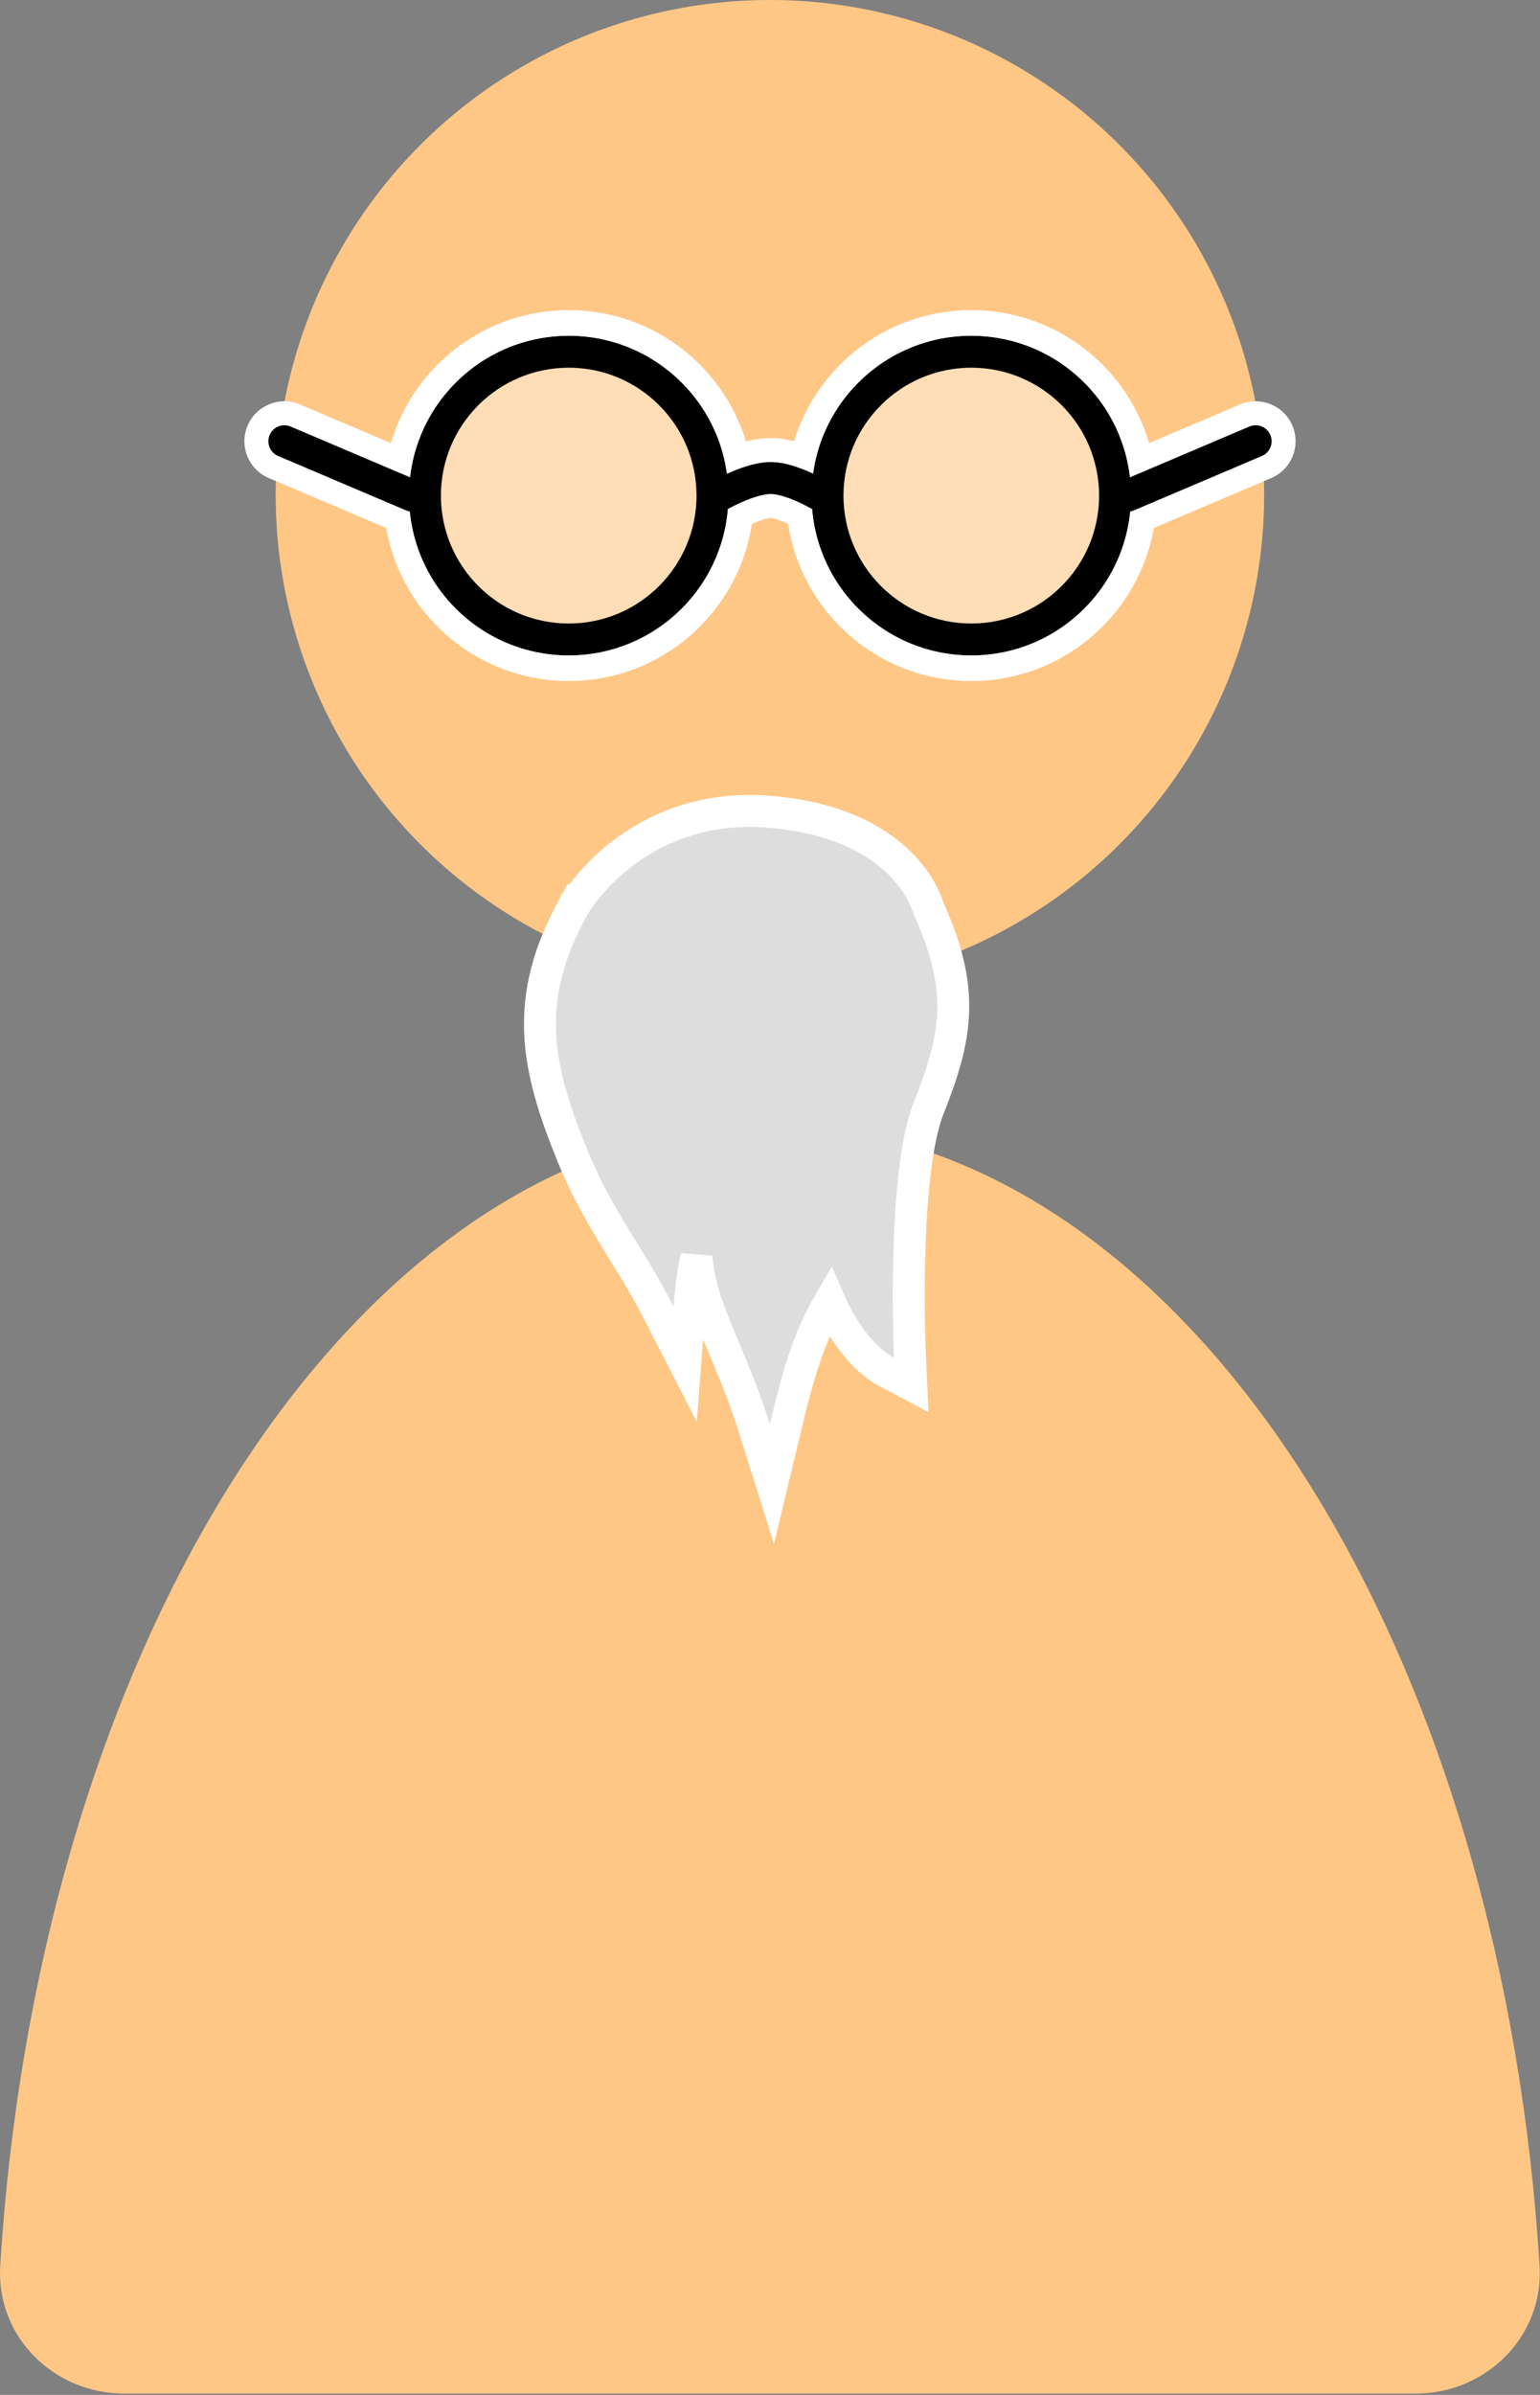 <svg width="482" height="749" viewBox="0 0 482 749" fill="none" xmlns="http://www.w3.org/2000/svg">
<rect x="0" y="0" width="482" height="749" fill="#808080" stroke="none"/>
<path d="M240.968 351.766C305.184 351.766 366.77 393.573 412.177 467.991C451.799 532.926 476.27 618.049 481.863 708.608C483.225 730.657 465.186 748.584 443.094 748.584H38.841C16.75 748.584 -1.289 730.657 0.072 708.608C5.666 618.049 30.137 532.926 69.758 467.991C115.166 393.573 176.752 351.766 240.968 351.766Z" fill="#FFC786"/>
<circle cx="240.968" cy="154.692" r="154.692" fill="#FFC786"/>
<path d="M226 154.502C226 154.502 235.141 149.375 241.5 149.502C247.489 149.622 256 154.502 256 154.502" stroke="white" stroke-width="25"/>
<path d="M397.889 149.504C404.243 146.804 407.204 139.464 404.504 133.111C401.804 126.757 394.464 123.796 388.111 126.496L397.889 149.504ZM353 155L357.889 166.504L397.889 149.504L393 138L388.111 126.496L348.111 143.496L353 155Z" fill="white"/>
<path d="M84.111 149.504C77.757 146.804 74.796 139.464 77.496 133.111C80.196 126.757 87.536 123.796 93.889 126.496L84.111 149.504ZM129 155L124.111 166.504L84.111 149.504L89 138L93.889 126.496L133.889 143.496L129 155Z" fill="white"/>
<circle cx="178" cy="155" r="45" fill="white" fill-opacity="0.4" stroke="black" stroke-width="10"/>
<circle cx="178" cy="155" r="54" stroke="white" stroke-width="8"/>
<circle cx="304" cy="155" r="45" fill="white" fill-opacity="0.4" stroke="black" stroke-width="10"/>
<circle cx="304" cy="155" r="54" stroke="white" stroke-width="8"/>
<path d="M226 154.502C226 154.502 235.141 149.375 241.5 149.502C247.489 149.622 256 154.502 256 154.502" stroke="black" stroke-width="10" stroke-linecap="round"/>
<path d="M353 155L393 138" stroke="black" stroke-width="10" stroke-linecap="round"/>
<path d="M129 155L89 138" stroke="black" stroke-width="10" stroke-linecap="round"/>
<path d="M194.574 267.123C204.685 259.32 220.153 252.032 241.383 253.912L242.351 254.003C262.549 255.978 274.667 263.047 281.789 270.169C285.37 273.75 287.592 277.25 288.934 279.924C289.604 281.26 290.055 282.389 290.347 283.223C290.484 283.616 290.586 283.944 290.66 284.197C296.19 296.479 298.624 306.356 298.333 316.238C298.041 326.121 295.029 335.532 290.59 346.734C288.637 351.663 287.211 358.895 286.238 367.294C285.275 375.605 284.791 384.714 284.578 393.207C284.365 401.689 284.424 409.495 284.536 415.182C284.592 418.023 284.662 420.332 284.718 421.926C284.745 422.723 284.769 423.341 284.786 423.758C284.795 423.966 284.802 424.124 284.807 424.229C284.809 424.281 284.81 424.32 284.812 424.346C284.812 424.358 284.812 424.368 284.812 424.374V424.381L285.22 433.125L277.481 429.033C271.574 425.91 266.593 419.758 263.089 413.805C261.823 411.655 260.677 409.4 259.702 407.155C253.321 418.053 250.096 428.66 245.804 446.559L241.591 464.126L236.172 446.893C233.581 438.654 230.865 431.835 228.323 425.731C225.814 419.704 223.363 414.124 221.5 408.741C219.725 403.611 218.452 398.573 217.963 393.132C216.986 397.081 216.337 402.06 215.804 408.997L214.447 426.629L206.37 410.896C201.74 401.878 197.067 394.585 192.419 386.935C188.085 379.801 183.847 372.471 180.063 363.584L179.312 361.785C173.647 347.931 169.582 335.569 169.06 323.001C168.53 310.266 171.643 297.734 179.57 283.465L179.587 283.435L179.604 283.404L183.941 285.893C179.605 283.404 179.606 283.402 179.607 283.399C179.608 283.398 179.609 283.396 179.61 283.395C179.613 283.391 179.615 283.387 179.618 283.382C179.624 283.372 179.63 283.361 179.638 283.348C179.653 283.321 179.673 283.287 179.697 283.246C179.746 283.165 179.812 283.055 179.896 282.919C180.065 282.647 180.306 282.268 180.62 281.801C181.248 280.867 182.17 279.572 183.398 278.047C185.85 275.002 189.546 271.003 194.574 267.123Z" fill="#DDDDDD" stroke="white" stroke-width="10"/>
</svg>
